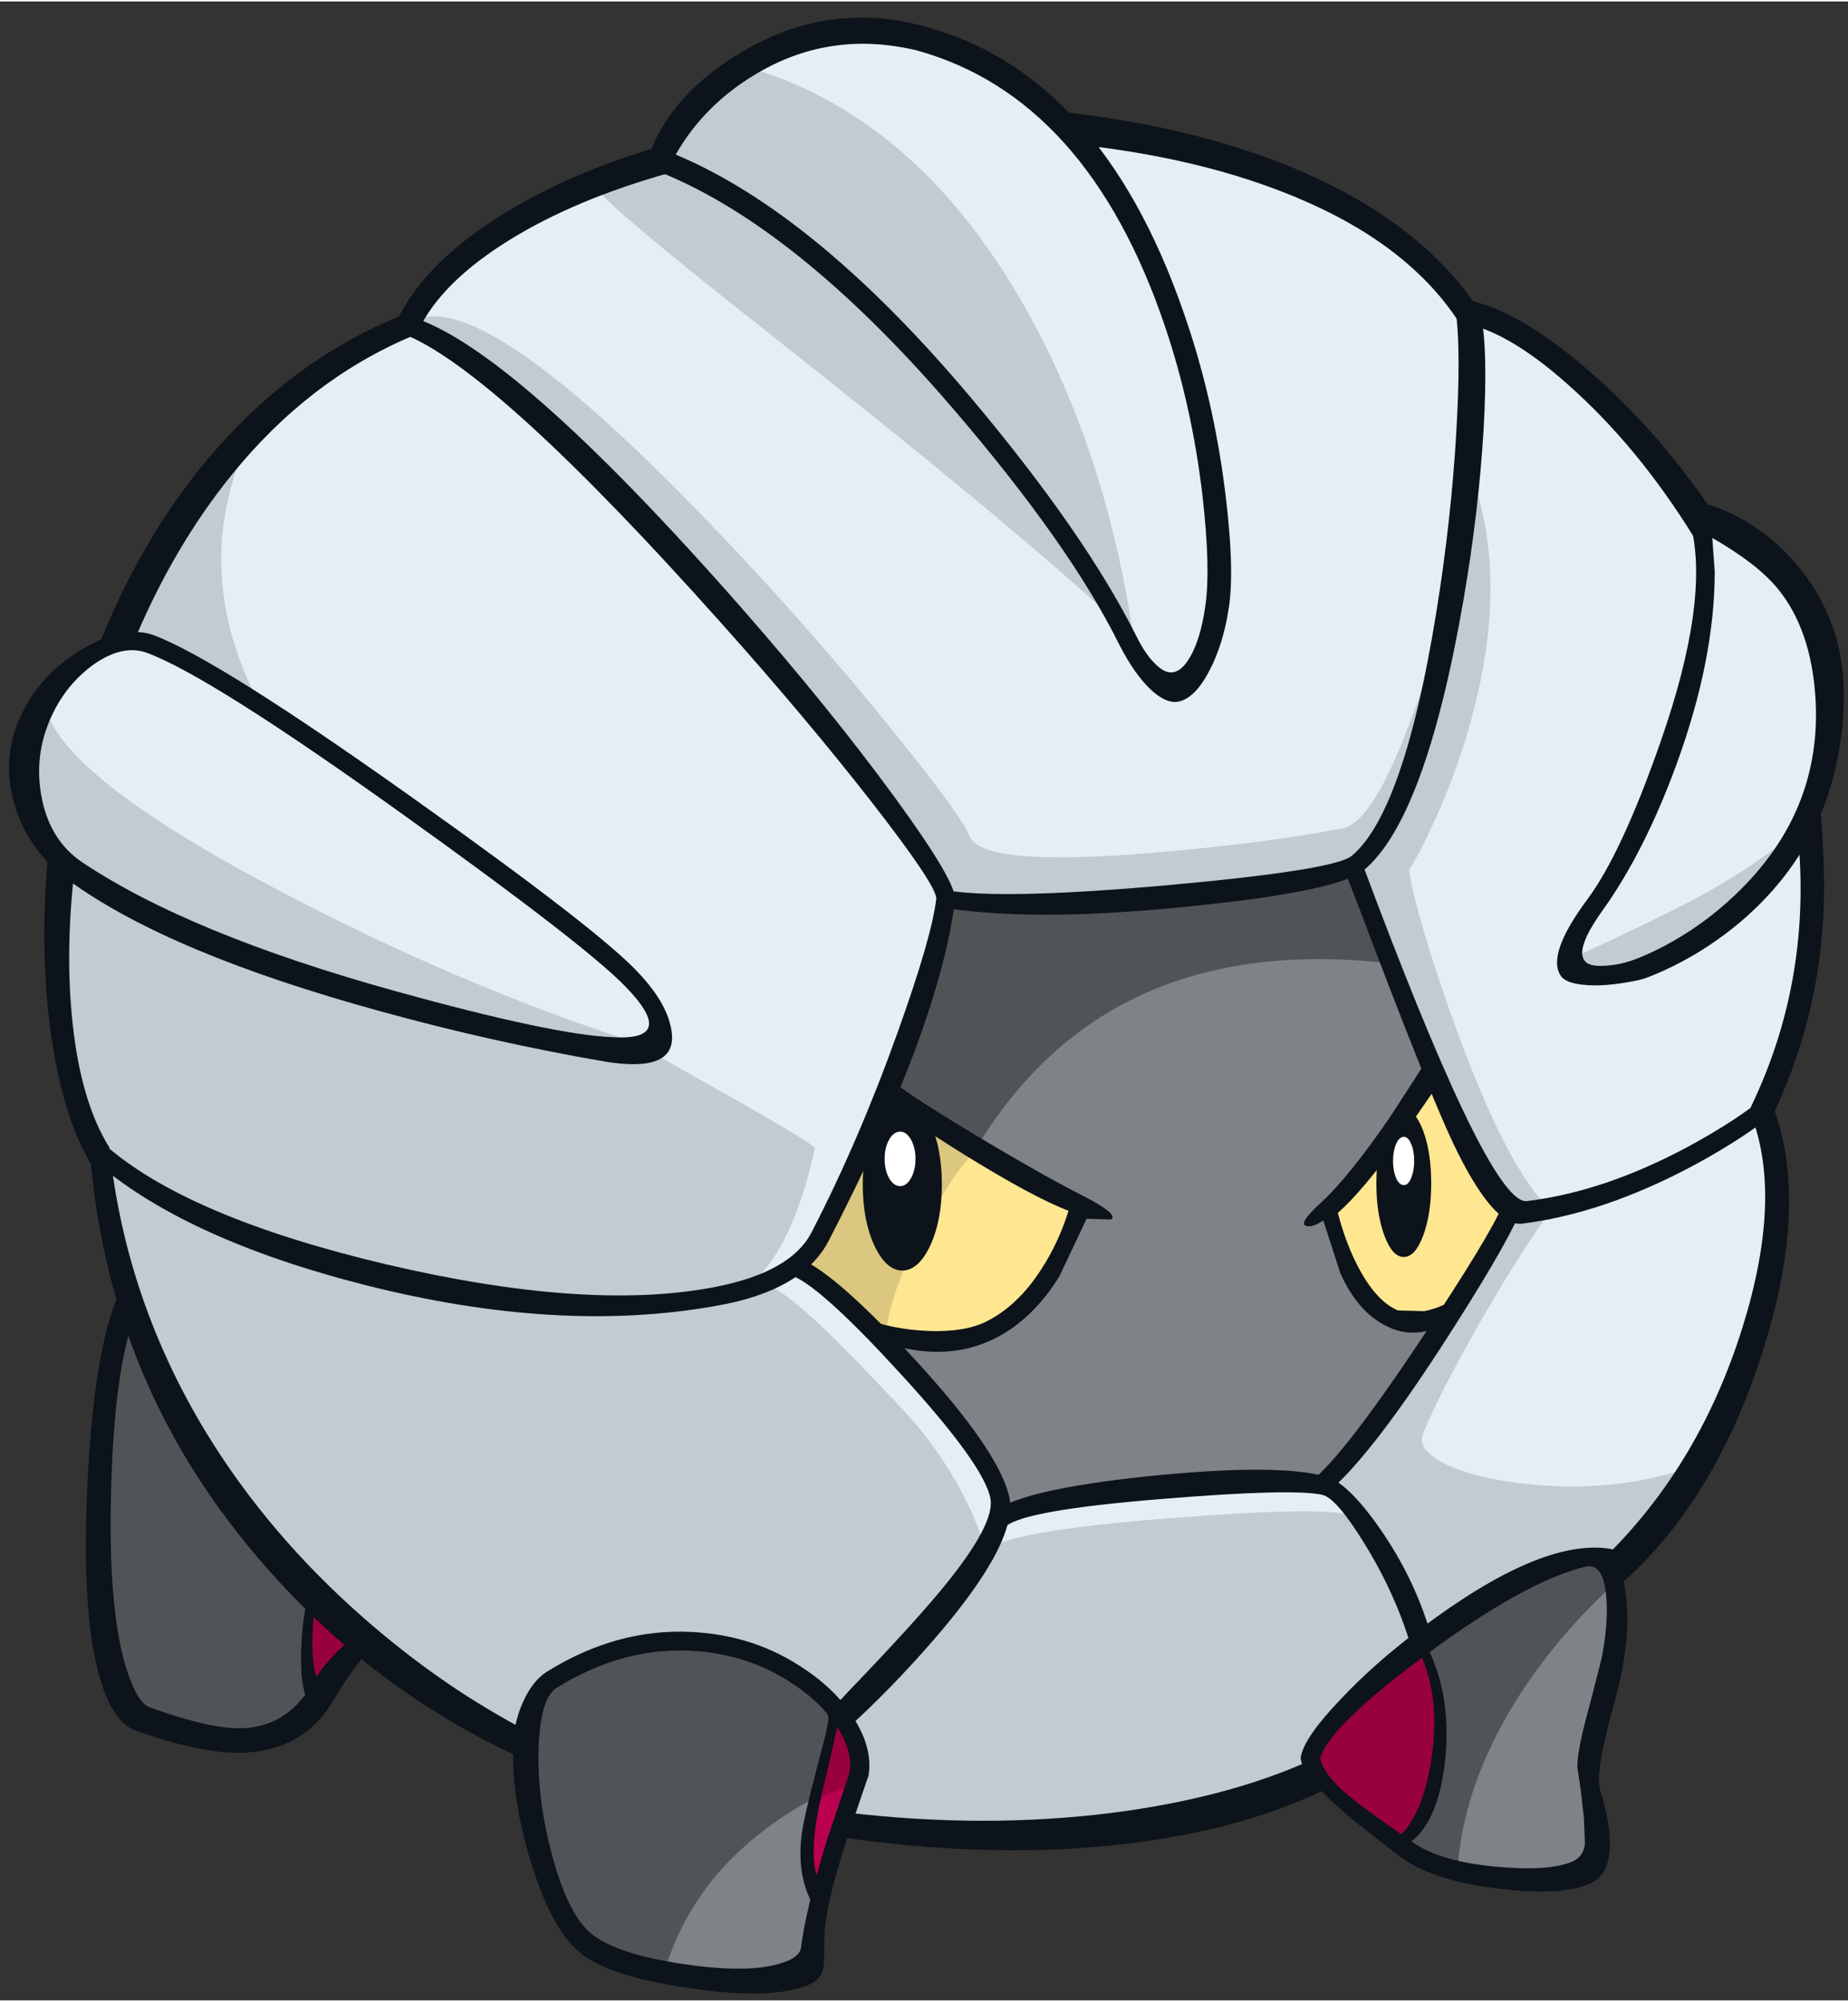 <svg xmlns="http://www.w3.org/2000/svg" width="266" height="288" viewBox="-1.35 -2.4 266.25 287.85"><rect x="-1.35" y="-2.4" width="266.25" height="287.85" fill="#333333" stroke="none"/><path fill="#515457" d="m51.6 233.2-2.55 2.2q-2.8 2.6-3.95 4.7-4 7.25-11.5 7.55-4.75.2-13.75-3.05-6.35-2.25-6.6-26.55-.15-9.95 1-19.15 1.15-9.45 3.05-13.75l34.3 48.05"/><path fill="#e3eff5" d="M228.8 54.45q11.5 11.35 19.6 26.95 9.35 17.95 11 36.15 2 21.2-6.85 39.8 3.35 8.75 1.25 21.55-2.05 12.6-8.65 24.9-6.9 12.95-16.7 21.5-10.85 9.5-23.1 11.55-1.7 6.7-11.25 12.45-9.7 5.9-24.6 9.05-35.3 7.5-75.3-3.4-6.75 0-18.65-5.9-13.45-6.65-25.7-17.45-32.85-28.95-37.1-68.45-5.45-9.05-5.8-25.8-.35-17.1 4.8-35.05Q17.4 82.55 28.2 67.95q12.25-16.6 29.15-23.7 5.85-12.2 26.85-20.1 19.75-7.5 45.3-8.5 26.3-1.05 47.4 5.35 23.35 7.05 33 21.3 8.1 1.55 18.9 12.15"/><path fill="#7e8387" d="M169.65 126.25q13-1.7 24.35-3.95 2.05 7.65 7.9 22.1 8.4 20.95 14.65 26.85-4.5 9.8-15 24.45-8.5 11.9-12.2 15.6-8.2-1.55-27.85 1l-18.05 2.9q-1.1-3.7-5.4-9.95-8.55-12.6-24.35-25.6 5.9-7.45 13.95-29.45l7.8-23.3q8.2 2.7 34.2-.65"/><path fill="#515457" d="M169.7 126.4q12.95-1.8 24.3-4.1l1.15 3.9 3.2 9.85q-28.05-3.05-45.6 11-17.45 13.95-24.9 45.1-4.3-5.05-13.95-12.6 5.9-7.45 13.85-29.25l7.8-23.15q8.2 2.75 34.15-.75"/><path fill="#e3eff5" d="m243.6 72.65 2.55.2q3.15.65 5.85 2.55 8.65 6.1 10.1 23.05 1.45 16.6-12 28.8-4.75 4.3-10.7 7.4-4.7 2.45-7.75 3-5.1.9-6.2-1.55-1.2-2.7 3-8.35 5.05-6.9 10.75-23.2 7.25-20.7 4.4-31.9"/><path fill="#c1cbd1" d="m231.65 137.65-4.45-.1q-1.7-.55-1.95-2.2 12.95-6 17.85-8.65 9.65-5.25 15.85-10.95-4.5 9.2-14.45 15.9-7.45 5-12.85 6"/><path fill="#e3eff5" d="M168.6 95.35q-3.8 1.55-7.45-5.8-7.6-15.05-24.9-34.95-23-26.45-43-34.05 4.7-9.15 14.7-14.45 11.4-6 23.2-2.75 25.25 6.95 36.6 40.5 4 11.85 5.5 24.95 1.25 10.65.4 16.1-1.35 8.9-5.05 10.45"/><path fill="#c1cbd1" d="M93.25 20.55q1.95-3.8 5.25-7.3 3.45-3.6 7.75-6.2Q129.8 13.8 145.2 39.7q13.15 22.2 17.1 51.9l-1.15-2.05q-7.6-15.05-24.9-34.95-23-26.45-43-34.05"/><path fill="#99003f" d="m50.15 234-6.1 6.15q-1.1-2.15-1.1-6.45 0-4.25 1.1-7.5l6.1 7.8"/><path fill="#ffe792" d="m125.2 189-11.05-8.95 12.6-25.5q2.35 2.3 12.35 8.4 10.8 6.65 15.2 7.95-2.35 8.25-7.25 13.65-8.65 9.4-21.85 4.45"/><path fill="#dbc77f" d="M126.75 154.55q1.35 1.3 13.05 8.3-2.55 1.45-7.3 10-5.3 9.5-6.25 16.5l-1.05-.35-11.05-8.95 12.6-25.5"/><path fill="#ffe792" d="M193.9 181.85q-1.75-2.95-3.05-6.9l-1-3.4q3.2-2.45 9.35-10.8l5.5-7.9 11.35 19.55-8.9 13.9q-7.65 4.85-13.25-4.45"/><path fill="#c1cbd1" d="M208 144.3q7.85 21.8 14.1 27.3-5.8 8.25-11.45 18.4-5.05 9-7 13.9-.8 2.1 2.65 4 3.3 1.85 9.3 2.8 14.25 2.2 26.75-2.05-6.9 11.15-16 18.4-9.95 7.95-21 9.8-1.7 6.7-11.25 12.45-9.7 5.9-24.6 9.05-35.3 7.5-75.3-3.4-6.75 0-18.65-5.9-13.45-6.65-25.7-17.45-32.85-28.95-37.1-68.45-4.4-7.3-5.5-20.05-1.1-12.8 1.45-27.45 5.95-34.3 25.95-55.45-16.2 34.65 31.2 71Q79.5 141.65 100 153.15q16.15 9.05 16.05 9.6-3.05 13.9-8.85 19.2 2.5-.5 10.05 6.65 3.25 3.05 11.5 11.8 4.25 4.55 7.55 10.2 3.15 5.5 4.35 10.2 2.65-2.95 26.8-4.8 23.6-1.85 26.25-.2.25-.3-1.2-2.4-1.55-2.25-1.5-3l15.3-22.4 10.85-16.4q-5.05-4.75-14.25-26.5l-9.95-23.1q-11.25 4.05-31.6 5.6-20.35 1.5-26.55-1.25Q117.55 99.4 88.1 70.3 77.45 59.8 68.25 52q-8.2-6.9-9.85-7.25V43.6q9.95-5.2 44.75 31.5 12.35 13 23.75 27.05 10.3 12.7 11.45 15.65 1.7 4.4 25.75 2.45 16.95-1.4 28.05-3.6 4.5-.9 10.35-17.15 6.1-16.85 7.75-34.75 6.3 15.95-.05 37.75-2.05 7.05-5.2 13.8-2.2 4.75-3.2 6.1-.4.5 1.4 7.05 1.95 6.95 4.8 14.85"/><path fill="#c1cbd1" d="M84.6 24.2q3.15-2.25 4.35-2.65 3.8-1.35 11-.6 4.55.45 12.55 5.2 8.85 5.3 17.35 13.25 22.25 20.85 28.1 46.1-15.35-14-48.75-40.3-25.65-20.2-24.6-21"/><path fill="#7e8387" d="M109.85 236.6q6.2 2.9 9.8 7.65 3.5 4.7 2.75 8.75l-3.05 9.1q-3.25 10.25-3.95 15.95-.6 4.95-13.85 4.05-12.7-.9-18.2-4.95-5.9-4.35-7.95-19.65-.9-6.5-.25-11.45.7-5.35 2.95-6.75 16.1-10.05 31.75-2.7"/><path fill="#515457" d="M110.05 236.85q6.3 2.95 9.95 7.8 3.55 4.7 2.8 8.75-1.4.4-3.55 1.35-4.35 1.9-8.3 4.6-12.6 8.6-16.5 21.8-7.65-1.5-11.1-4-5.9-4.35-7.95-19.65-.9-6.5-.25-11.45.7-5.35 2.95-6.75 16.1-10.05 31.95-2.45"/><path fill="#ba004f" d="m121.3 256.9-5 12.1q-2.3-3.95-.25-12.65 2.55-10.55 2.3-13.35 4.05 2.15 3.9 8.25-.05 3.05-.95 5.65"/><path fill="#99003f" d="m115.85 256.8 1.9-6.95q1.05-4.2.85-6.6 2.85 1.5 3.45 5.25.35 2.3-.2 5.85-3.25.95-6 2.45"/><path fill="#7e8387" d="M230.2 221.75q2.65 6.8-.35 18.25l-2.1 7.9q-.85 3.95-.25 5.95 1 3.1.65 7.45-.35 4.1-1.3 4.55-3.8 1.95-12.2 1.5-9-.5-13.3-3.6l-9.3-6.75q-4.2-3.55-4.65-6.5.55-2.45 5.9-7.6 5.15-4.95 12.3-10.05 17.55-12.5 24.6-11.1"/><path fill="#515457" d="M231.2 225.45q-9.4 8.7-15.25 18.7-6.55 11.3-7.3 22.4-4.65-.9-7.3-2.8l-9.3-6.75q-4.2-3.55-4.65-6.5.55-2.45 5.9-7.6 5.15-4.95 12.3-10.05 17.55-12.5 24.6-11.1.7 1.9 1 3.7"/><path fill="#99003f" d="M189.55 246.4q1.2-1.45 7.65-6.9l6.2-5.15q3.55 6.65 2.3 16.45-1.25 9.4-5.4 12.55-10.05-7.85-12.65-10.5-1.7-1.65-.75-3.3l2.65-3.15"/><path fill="#e3eff5" d="M10.9 91.4q4.8-3.05 9.55-1.25 9.3 3.5 37.4 23.6 26.65 18.95 31.9 24.75 4.4 4.8 3.25 7.45-1.05 2.4-6.15 2.15-11.1-.45-32.3-5.8-30.45-7.65-45.2-19.25-5.8-4.55-7.05-11.3-1.1-5.9 1.5-11.85 2.5-5.65 7.1-8.5"/><path fill="#c1cbd1" d="M9.35 123.05q-6.4-5-7.25-12.6-.75-6.7 2.85-12.8.3 10.2 32.8 27.4 26.95 14.3 53.05 22.65l-3.95.4q-11.1-.45-32.3-5.8-30.45-7.65-45.2-19.25"/><path fill="#0d131a" d="m15.8 183.65 2.75 2.05q-3.45 7.75-3.9 26.65-.5 19.4 3.05 27.6 1.2 2.9 2.65 3.35 8.9 3.2 13.45 2.95 6.55-.35 10.1-6.8 1.25-2.3 4.15-5l2.75-2.35 1.6 2.15-2.05 2.55q-2.25 2.95-3.3 4.85-4.4 8.05-13.95 8.15-5.75.05-14.9-3.2-2.55-.9-4.2-4.85-3.7-8.6-2.8-29.55.85-20.15 4.6-28.55M95.3 18q-.8 1.1-.5 2.25.4 1.5.25 2.05-13.55 3.8-23 9.65Q62.25 38 58.9 45l-.3.55-.6.25q-14.85 6.25-25.95 19.95Q23.6 76.15 17.8 90.1l-4.95.3q6.75-17 17.6-29.05 11.2-12.45 25.7-18.4 3.95-7.75 14.3-14.3Q80.7 22.1 95.3 18"/><path fill="#0d131a" d="M6.1 147q-1.95-13-.35-28.25 1.55 1.85 3.7 3.3-1.5 12.5-.3 23.05 1.2 10.8 5.05 17.2l.2.3.05.4q2.35 21.75 14 40.85 8.9 14.5 22.5 26.45 11.6 10.2 24.3 16.7l.3 4.35q-23.3-10.15-40.05-30Q14.7 196.8 11.75 165q-3.9-6.4-5.65-18M118.95 261.85l1.65-3.45q19.95 2.35 38.25.05 16.75-2.15 28.8-7.65l1.8 4.35q-12.9 6.2-30.75 8-18.45 1.85-39.75-1.3M244.85 70.25l-1.2 6.05q-7.95-13.3-17.9-22.45-9.3-8.6-16.15-9.9l-.7-.1-.4-.6q-7.4-10.95-23.25-17.5-13.8-5.75-32.35-7.65l-3.5-4.8q19.95 1.85 35.4 8.2 17.6 7.3 26.1 19.3 6.7 1.55 16 9.4 9.85 8.35 17.95 20.05M260.8 112.75q.65 6.4.65 12.45 0 16.95-7.1 32.2 4.9 13.85-1.85 34.95-6.9 21.45-20.5 33.3l-1.55-4.55q13.15-13.15 19.2-32.4 5.9-18.8 1.3-30.75l-.25-.65.3-.7q8.45-17.65 6.8-37.7l3-6.15"/><path fill="#0d131a" d="m227.7 242.85 1.7-6.65q.75-3.8.75-6.9 0-7-3.1-6.3-8.65 2.1-22.9 12.65-13.9 10.25-15.3 14.9.45 2.2 3.5 4.9 1.9 1.7 7 5.25l2.8 1.95q3.9 2.8 12.05 3.55 7.5.7 10.9-.7 1.7-.7 1.9-2.6l-.15-3.75-.45-3.95-.5-3.4q0-2.5 1.8-8.95m3.5-22.3.25.7q2 5.15 1.6 11.3-.25 4.4-1.95 10.5-2.7 9.85-1.9 12.2 1.35 4.2 1.4 7.5 0 4.35-2.4 5.65-3.9 2.1-13.3 1-9.6-1.1-14.35-4.5l-7-5.45q-7.1-5.95-7.5-8.75v-.25l.05-.25q.6-2.75 5.6-8 5-5.35 11.8-10.4 17.1-12.85 26.95-11.4l.75.15M203.4 190.25q9.75-14.65 11.7-19.2l2.5 1.05q-2.4 5.5-11.3 19.25-10.75 16.55-16.85 21.35l-1.75-2.1q4.85-4.05 15.7-20.35"/><path fill="#0d131a" d="m143.55 217.2-1.75-2.05q3.8-3.25 22.45-5.2 18.4-1.85 25.4.05 3.2.9 7.8 7.5 4.95 7.1 7.3 15.1l-2.8 1.9q-2.25-7.6-6.7-14.8-4.05-6.6-6.1-7.05-4.25-.95-23.15.6-19.75 1.6-22.45 3.95"/><path fill="#0d131a" d="m113.05 181.2 1.1-2.45q5.15 2.3 16.35 14.45 11.85 12.9 13.5 19.5 1.65 6.45-10.85 20.85-6.25 7.2-12.8 13.1-.35-.35-.7-1.85L119 243l1.95-2.1q9.85-10.25 13.95-15.35 7.1-8.75 6.45-12.35-.9-4.8-12.65-17.65-11.3-12.4-15.65-14.35"/><path fill="#0d131a" d="m56.85 45.5 1-2.5q14.65 4.4 47.65 41.95Q118.25 99.5 127.4 112q9.15 12.5 8.85 15-2.3 18.3-18.2 49.05-3.75 7.25-16.3 9.4-22.6 4.05-50.45-3-26.4-6.7-39.45-18.25l1.8-2.05q11.85 10.5 40.6 17.3 28.8 6.75 47 3.35 11.35-2.1 14.35-8 6.8-13.15 12.45-28.95 4.9-13.7 5.5-19.1-.15-2.1-9.35-13.9-9.4-12.05-21.7-25.8Q70.15 50.8 56.85 45.5M192.45 122.95l2.55-1 2.05 5.45q16.55 43.6 21.6 42.95 11.1-1.35 23.15-7.8 6-3.25 9.9-6.25l1.7 2.1q-4.55 3.5-11 6.95-12.8 6.8-24.45 8.25-4.15.5-9.9-11.5-3.7-7.8-13.5-33.75l-2.1-5.4"/><path fill="#0d131a" d="m208.15 40.9 3.85 1.8q1.05 5 .4 16.5-.7 11.75-2.85 24.3-5.45 31.65-14.35 39.15-3.55 3.05-24.55 5.2-21.85 2.3-35.05.4l-.25-2.6q8.3 1.3 32.2-.85 23.55-2.15 25.9-4.2 8-6.8 12.75-39 1.85-12.7 2.4-24.5.55-11.55-.45-16.2M119 245.7q-2.15-3.15-5.85-5.65-6.65-4.55-15.05-4.95-9.95-.45-19.25 5.35-2.3 1.4-2.6 8.5-.25 7.55 2 15.8 2.35 8.7 5.9 11.35 3.9 2.85 13.5 4.2 9.9 1.4 14.5-.55 1.75-.75 1.9-1.85.7-5.6 3.7-15.4l3.3-9.85.1-1.05q0-2.8-2.15-5.9m-20.7-13.3q9.15.45 16.35 5.4 4.85 3.25 7.3 7.5 2.5 4.2 1.8 7.95l-.1.2-3 8.8q-3.05 9.5-3.2 13.55l-.1 4.7q-.35 1.95-2.05 2.65-5.25 2.3-16.95.6-11.3-1.6-15.75-4.85-4.25-3.15-7.3-12.85-3-9.4-2.7-17.5.1-3.1 1.35-5.95 1.4-3.15 3.45-4.45 10.1-6.3 20.9-5.75M260.2 97.7q-.65-9.65-5.35-15.45-2.9-3.6-9.5-7.4l.35 4.85q0 12.6-5.45 27.6-4.65 12.75-10.75 21.25-4.15 5.8-2.35 7.4.95.85 4.25.35 2.75-.4 7.25-2.8 5.5-2.95 10-7.25 12.65-12 11.55-28.55m-16.25-27.9q7.95 2.25 13.65 9 7.3 8.6 6.65 20.85-.95 18.7-14.85 30.5-4.5 3.8-9.75 6.4-3.4 1.65-5 2-4.8 1-7.9.65-2.65-.25-3.3-1.4-1.9-3.1 3.9-10.9 4.95-6.65 10.55-22.7 7.1-20.3 4.35-31.2l1.7-3.2"/><path fill="#0d131a" d="M175.7 84.85q-.8 5.35-2.85 9.2-2.1 4-4.55 4.4-1.65.25-3.8-1.7-2.4-2.25-4.6-6.55-7.15-14.45-24.1-34.15-22.85-26.55-43-34.25l-1.65-.6 1-1.45q3.2-8.9 13.6-15 12.15-7.15 25.55-3.7 25.8 6.6 37.85 41.25 4.3 12.25 6 25.8 1.4 11.15.55 16.75m-5.5 7q1.45-2.6 2.1-7.15.8-5.4-.4-15.9-1.5-12.9-5.45-24.55-11.15-32.8-35.7-39.6-12.1-2.9-22.5 3-7.95 4.5-12.25 12 20.2 8.45 42.65 35.15 16.3 19.4 23.7 34.15 1.3 2.65 2.75 4.05 1.4 1.4 2.55 1.2 1.35-.2 2.55-2.35M19.95 91.45q-3.5-1.35-7.7 1.55-3.65 2.6-5.75 6.65-3.05 5.9-1.9 12.3 1.15 6.45 5.95 9.65 15.45 10.3 45 18.5 22.75 6.3 31.35 6.65 9.5.55 1.85-7.3-5.75-5.95-31.8-24.6-27.9-20-37-23.4m-9.15-.75q5.9-3.4 10.1-1.8 9.35 3.55 37.65 23.7 26.8 19.05 32.2 25 4.3 4.6 4.7 8.65.55 5.7-9.7 4-16.25-2.8-32.35-7.25-30.45-8.35-44.8-18.8-5.9-4.3-7.85-10.9-2.1-7.05 1.3-13.65Q4.9 94.1 10.8 90.7M43 242.35q-1.15-2.2-.95-7.65.2-5.2 1.35-8.7l1.3.4q-1.05 3.15-1.05 7.3-.05 4.15 1 6.15l-1.65 2.5M117.45 242.6q0-.15 1.5.95.6.65.35 2.45l-1.2 5.35q-1.6 6.25-2 9.4-.7 5.45.75 7.9l-1.3 2.6q-2.1-4.05-1.4-9.65.25-2.2 2.15-9.45l1.2-4.6q.65-2.65.45-3.05l-.5-1.9M202.8 234.65l1.2-.6q3.75 6.95 2.9 16.35-.85 9.05-5 12.25l-2.3-.25q3.95-3 5.3-11.85 1.4-9.4-2.1-15.9M154.7 169.6q5.25 2.7 4 3.4l-3.5-.1-3.9 8.25q-3.85 6.25-9.35 9-7.55 3.75-17.2.15l-1.8-3.1q4.4 1.65 9.45 1.85 5.2.2 8.35-1.35 4.6-2.3 8-7.65 2.4-3.7 3.85-8.3-5.2-2-15.2-8.2-9.4-5.85-11.6-8.05l1.2-2.65q1.75 1.7 11.7 7.7 9.8 5.9 16 9.05M189.05 170.5q4-3.7 9.9-12.3l5.15-7.95 1.75 3.3-5.35 7.75q-5.75 7.85-9.1 10.75 1 3.9 2.65 7.25 2.7 5.4 6 6.8l3.8.1q2.25-.45 4.1-1.6l-.05 2.85q-4.7 2.95-8.85 1.2-4.65-1.95-7.3-7.95l-2.45-7.55q-1.65 1.1-2.55.75-1-.4 2.3-3.4"/><path fill="#0d131a" d="M134.35 167.95q0 5.15-1.65 8.75-1.7 3.65-4.05 3.65-2.35 0-4.05-3.65-1.65-3.6-1.65-8.75t1.65-8.8q1.7-3.65 4.05-3.65 2.35 0 4.05 3.65 1.65 3.65 1.65 8.8M200.9 157.15q1.65 0 2.8 3.1t1.15 7.55q0 4.4-1.15 7.5-1.15 3.1-2.8 3.1t-2.8-3.1q-1.15-3.1-1.15-7.5 0-4.45 1.15-7.55 1.15-3.1 2.8-3.1"/><path fill="#fff" d="M130.55 164.3q0 1.6-.65 2.75t-1.55 1.15q-.95 0-1.6-1.15-.65-1.15-.65-2.75 0-1.65.65-2.8t1.6-1.15q.9 0 1.55 1.15t.65 2.8M202.4 164.55q0 1.45-.45 2.5-.4 1-1.05 1t-1.1-1q-.45-1.05-.45-2.5 0-1.4.45-2.45.45-1 1.1-1 .65 0 1.05 1 .45 1 .45 2.45"/></svg>